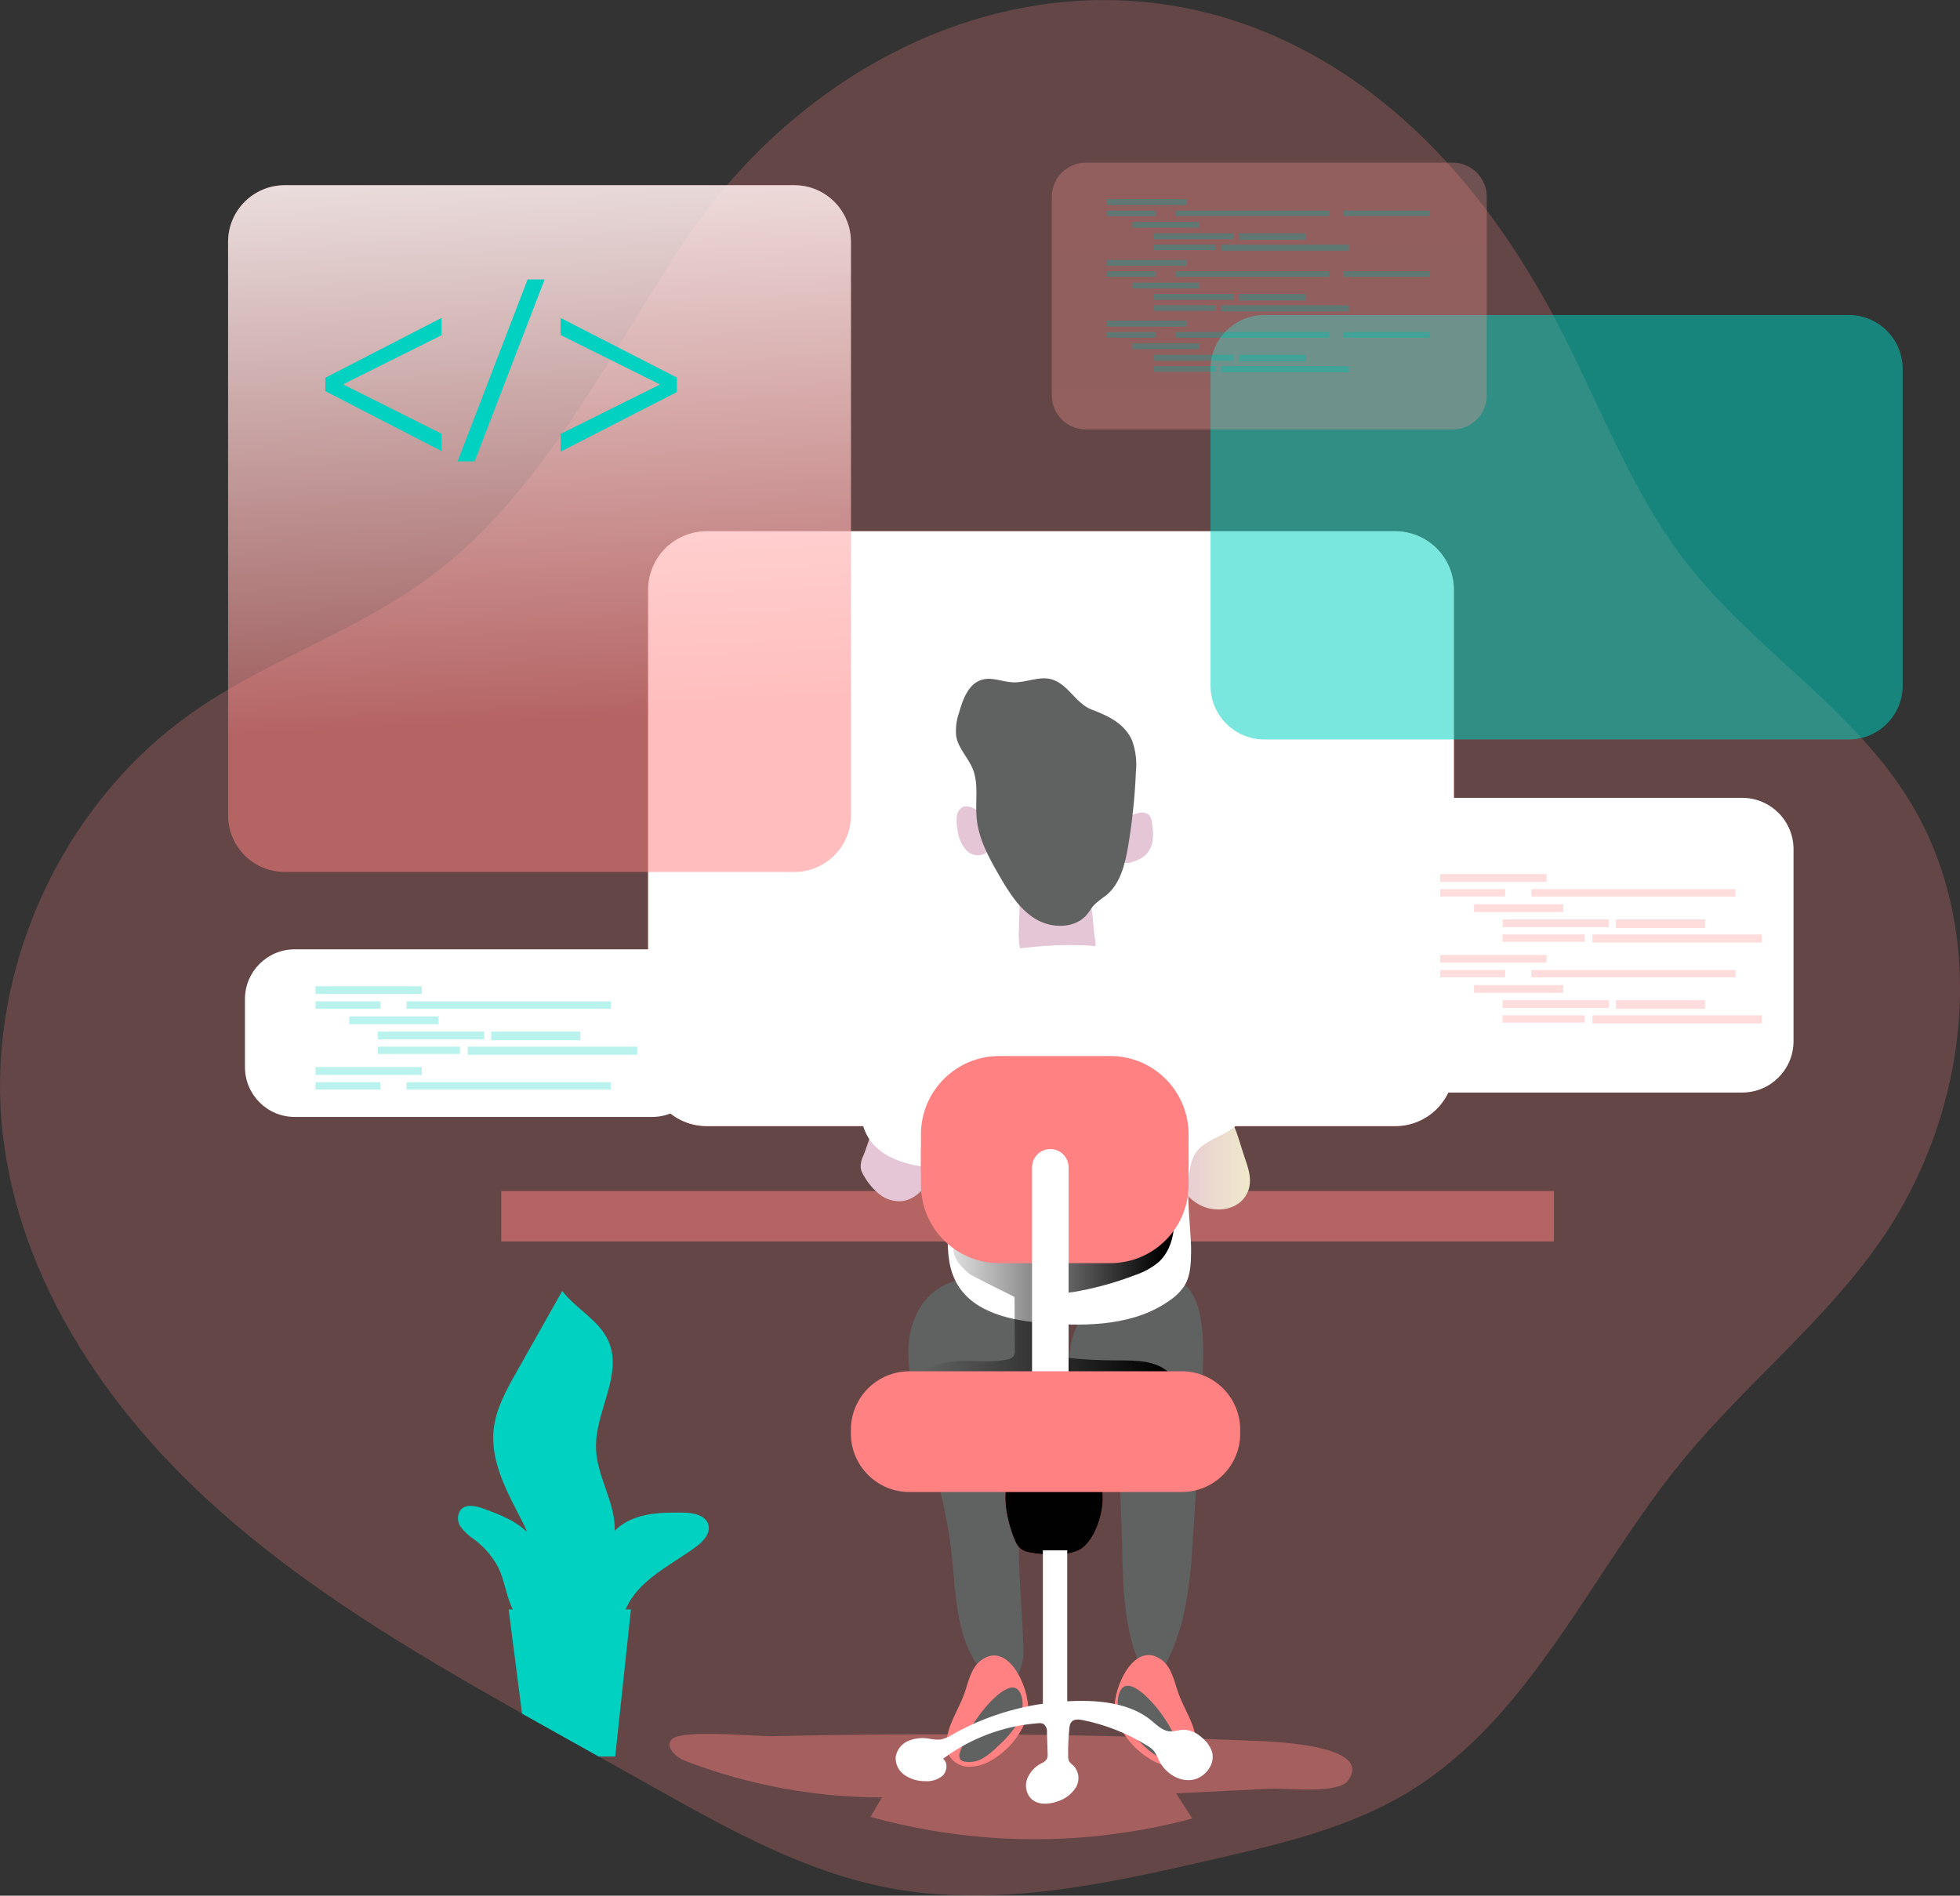 <svg width="522" height="505" viewBox="0 0 522 505" fill="none" xmlns="http://www.w3.org/2000/svg">
<rect x="0" y="0" width="522" height="505" fill="#333333" stroke="none"/>
<g id="coding_ 1" clip-path="url(#clip0)">
<g id="background_cloud">
<path id="Vector" opacity="0.24" d="M500.671 330.81C485.678 352.317 464.647 368.867 448.014 389.206C423.592 419.026 407.791 457.741 374.724 477.633C359.084 487.026 340.985 491.226 323.247 495.301C294.738 501.862 265.198 508.422 236.466 502.88C214.442 498.644 194.455 487.536 174.878 476.577L159.387 467.88C155.971 465.942 152.518 464.041 149.064 462.102L139.003 456.461C109.463 439.812 80.11 422.442 55.216 399.494C27.477 374.023 5.428 340.501 0.844 303.065C-4.472 259.802 15.875 214.365 51.675 189.503C71.315 175.835 94.73 168.231 114.022 154.055C144.468 131.69 161.226 95.919 182.132 64.497C220.876 6.237 295.384 -21.644 358.128 19.767C382.512 35.845 400.959 59.726 414.512 85.619C425.965 107.449 434.387 131.131 449.616 150.514C467.007 172.654 492.323 187.987 507.54 211.681C530.335 247.141 524.82 296.194 500.671 330.81Z" fill="#FF8182"/>
</g>
<g id="character">
<path id="Vector_2" opacity="0.42" d="M178.853 463.383C177.027 465.383 180.021 468.166 182.58 469.135C199.276 475.526 216.999 478.81 234.876 478.827L231.833 484.008C259.854 491.79 289.445 491.945 317.545 484.455L313.222 477.746L338.327 476.503C342.315 476.317 356.302 477.957 358.948 474.416C366.563 464.215 335.57 463.818 332.241 463.681C299.173 462.298 266.085 461.763 232.976 462.078C223.949 462.161 214.922 462.306 205.896 462.513C201.623 462.662 181.511 460.55 178.853 463.383Z" fill="#FF8182"/>
<path id="Vector_3" d="M319.992 371.452C319.322 384.705 318.522 397.983 317.595 411.286C317.319 418.009 316.446 424.695 314.986 431.265C314.007 435.17 312.625 438.963 310.862 442.584C310.104 444.137 309.024 445.826 307.322 446C305.173 446.224 303.682 443.925 302.912 441.9C299.074 431.96 299.074 421.076 298.825 410.441C298.684 404.941 298.465 399.436 298.167 393.928C297.807 387.281 297.086 380.087 292.589 375.167C291.223 373.676 289.558 372.458 288.217 370.93C282.739 364.717 284.378 354.243 290.279 348.391C294.863 343.856 308.167 337.868 314.589 341.62C322.216 346.068 320.353 364.283 319.992 371.452Z" fill="#606161"/>
<path id="Vector_4" d="M281.534 348.702C283.454 351.746 284.355 355.324 284.105 358.915C283.795 369.712 277.385 379.267 274.168 389.592C269.348 405.185 272.031 421.896 272.515 438.259C272.74 440.513 272.46 442.788 271.696 444.919C271.29 445.976 270.572 446.884 269.638 447.523C268.704 448.162 267.598 448.502 266.466 448.497C264.827 448.193 263.35 447.311 262.305 446.013C254.404 437.564 254.665 424.679 253.361 413.199C251.895 400.414 247.932 388.063 244.553 375.651C243.025 370.047 241.597 364.307 241.957 358.517C242.317 352.727 244.752 346.776 249.535 343.496C258.218 337.557 275.335 339.818 281.534 348.702Z" fill="#606161"/>
<path id="Vector_5" opacity="0.52" d="M133.5 330.723L413.854 330.723V317.28L133.5 317.28V330.723Z" fill="#FF8182"/>
<path id="Vector_6" d="M188.219 299.984H371.606C380.223 299.984 387.208 292.997 387.208 284.378V157.136C387.208 148.517 380.223 141.531 371.606 141.531L188.219 141.531C179.602 141.531 172.617 148.517 172.617 157.136L172.617 284.378C172.617 292.997 179.602 299.984 188.219 299.984Z" fill="#FF8182"/>
<path id="Vector_7" d="M188.219 299.984H371.606C380.223 299.984 387.208 292.997 387.208 284.378V157.136C387.208 148.517 380.223 141.531 371.606 141.531L188.219 141.531C179.602 141.531 172.617 148.517 172.617 157.136L172.617 284.378C172.617 292.997 179.602 299.984 188.219 299.984Z" fill="url(#paint0_linear)"/>
<path id="Vector_8" d="M241.795 166.343H199.001V169.487H241.795V166.343Z" fill="url(#paint1_linear)"/>
<path id="Vector_9" d="M225.125 172.419H199.001V175.364H225.125V172.419Z" fill="url(#paint2_linear)"/>
<path id="Vector_10" d="M317.856 172.419H235.659V175.388H317.856V172.419Z" fill="url(#paint3_linear)"/>
<path id="Vector_11" d="M371.805 172.419H325.545V175.388H371.805V172.419Z" fill="url(#paint4_linear)"/>
<path id="Vector_12" d="M248.504 178.52H212.591V181.626H248.504V178.52Z" fill="url(#paint5_linear)"/>
<path id="Vector_13" d="M266.913 184.583H224.119V187.726H266.913V184.583Z" fill="url(#paint6_linear)"/>
<path id="Vector_14" d="M305.583 184.583H269.708V188.074H305.583V184.583Z" fill="url(#paint7_linear)"/>
<path id="Vector_15" d="M257.1 190.659H224.057V193.603H257.1V190.659Z" fill="url(#paint8_linear)"/>
<path id="Vector_16" d="M328.464 190.659H260.267V193.926H328.464V190.659Z" fill="url(#paint9_linear)"/>
<path id="Vector_17" d="M241.795 198.883H199.001V202.027H241.795V198.883Z" fill="url(#paint10_linear)"/>
<path id="Vector_18" d="M225.125 204.959H199.001V207.904H225.125V204.959Z" fill="url(#paint11_linear)"/>
<path id="Vector_19" d="M317.856 204.959H235.659V207.929H317.856V204.959Z" fill="url(#paint12_linear)"/>
<path id="Vector_20" d="M371.805 204.959H325.545V207.929H371.805V204.959Z" fill="url(#paint13_linear)"/>
<path id="Vector_21" d="M248.504 211.035H212.591V214.141H248.504V211.035Z" fill="url(#paint14_linear)"/>
<path id="Vector_22" d="M266.913 217.123H224.119V220.267H266.913V217.123Z" fill="url(#paint15_linear)"/>
<path id="Vector_23" d="M305.583 217.123H269.708V220.614H305.583V217.123Z" fill="url(#paint16_linear)"/>
<path id="Vector_24" d="M257.1 223.199H224.057V226.144H257.1V223.199Z" fill="url(#paint17_linear)"/>
<path id="Vector_25" d="M328.464 223.199H260.267V226.467H328.464V223.199Z" fill="url(#paint18_linear)"/>
<path id="Vector_26" d="M241.795 231.412H199.001V234.555H241.795V231.412Z" fill="url(#paint19_linear)"/>
<path id="Vector_27" d="M225.125 237.487H199.001V240.432H225.125V237.487Z" fill="url(#paint20_linear)"/>
<path id="Vector_28" d="M317.856 237.487H235.659V240.457H317.856V237.487Z" fill="url(#paint21_linear)"/>
<path id="Vector_29" d="M371.805 237.487H325.545V240.457H371.805V237.487Z" fill="url(#paint22_linear)"/>
<path id="Vector_30" d="M248.504 243.563H212.591V246.669H248.504V243.563Z" fill="url(#paint23_linear)"/>
<path id="Vector_31" d="M266.913 249.639H224.119V252.782H266.913V249.639Z" fill="url(#paint24_linear)"/>
<path id="Vector_32" d="M305.583 249.639H269.708V253.13H305.583V249.639Z" fill="url(#paint25_linear)"/>
<path id="Vector_33" d="M257.1 255.727H224.057V258.672H257.1V255.727Z" fill="url(#paint26_linear)"/>
<path id="Vector_34" d="M328.464 255.727H260.267V258.995H328.464V255.727Z" fill="url(#paint27_linear)"/>
<path id="Vector_35" d="M331.557 308.57C332.439 311.055 333.272 313.664 332.725 316.223C332.527 317.109 332.17 317.951 331.669 318.708C329.185 322.56 323.297 323.156 319.247 320.845C315.198 318.534 312.912 314.111 311.794 309.663C311.353 308.173 311.206 306.612 311.359 305.066C311.719 302.37 313.508 300.096 315.372 298.108C317.856 295.524 322.415 292.144 325.756 295.25C328.762 298.033 330.228 304.855 331.557 308.57Z" fill="url(#paint28_linear)"/>
<path id="Vector_36" d="M229.958 307.824C229.414 308.851 229.16 310.007 229.225 311.167C229.375 311.913 229.671 312.622 230.094 313.254C231.139 315.13 232.535 316.788 234.206 318.137C235.891 319.488 238.027 320.15 240.181 319.988C243.361 319.64 245.883 317.118 247.572 314.397C249.328 311.812 250.251 308.751 250.218 305.625C250.121 303.979 249.66 302.374 248.87 300.926C248.08 299.478 246.979 298.223 245.647 297.251C243.249 295.512 238.255 293.934 235.547 295.922C232.839 297.91 231.312 304.619 229.958 307.824Z" fill="url(#paint29_linear)"/>
<path id="Vector_37" d="M303.322 216.564C303.763 216.436 304.227 216.411 304.68 216.491C305.132 216.571 305.56 216.753 305.931 217.024C306.449 217.614 306.751 218.363 306.788 219.148C307.104 220.731 307.167 222.354 306.974 223.957C306.766 225.55 305.984 227.012 304.775 228.069C303.834 228.763 302.773 229.276 301.645 229.585C300.798 229.969 299.835 230.005 298.962 229.684C298.581 229.425 298.263 229.085 298.031 228.687C297.799 228.289 297.659 227.845 297.62 227.386C296.639 222.578 298.142 217.508 303.322 216.564Z" fill="url(#paint30_linear)"/>
<path id="Vector_38" d="M258.093 214.899C257.6 214.775 257.084 214.775 256.59 214.899C256.052 215.153 255.597 215.556 255.28 216.06C254.963 216.564 254.797 217.149 254.801 217.745C254.721 218.913 254.796 220.087 255.025 221.236C255.239 223.159 256.027 224.973 257.286 226.442C257.92 227.149 258.773 227.621 259.708 227.784C260.644 227.946 261.606 227.788 262.441 227.336C267.72 223.684 262.752 215.918 258.093 214.899Z" fill="url(#paint31_linear)"/>
<path id="Vector_39" d="M291.534 249.626C291.779 250.752 291.846 251.909 291.732 253.055C291.273 256.236 288.105 258.46 284.925 258.858C281.745 259.255 278.565 258.187 275.596 257.006C274.684 256.699 273.841 256.218 273.112 255.59C272.384 254.829 271.888 253.877 271.683 252.844C271.327 251.053 271.218 249.222 271.36 247.402L271.559 240.991C271.498 239.737 271.745 238.487 272.279 237.35C273.522 235.226 276.366 234.865 278.838 234.704C282.08 234.567 286.962 234.704 289.099 237.661C291.235 240.618 290.987 246.184 291.534 249.626Z" fill="url(#paint32_linear)"/>
<path id="Vector_40" d="M301.521 197.293C302.486 199.998 302.826 202.887 302.515 205.742C302.238 212.335 301.549 218.904 300.453 225.411C299.633 230.294 298.341 235.537 294.478 238.618C293.373 239.361 292.33 240.192 291.36 241.103C290.689 241.824 290.217 242.719 289.596 243.501C286.453 247.44 280.118 247.44 275.795 244.818C271.472 242.197 268.702 237.699 266.168 233.325C263.373 228.505 260.603 223.46 260.106 217.906C259.696 213.508 260.727 208.873 259.05 204.786C257.808 201.779 255.236 199.368 254.665 196.175C254.444 194.024 254.707 191.85 255.435 189.814C256.441 186.198 257.982 182.023 261.646 181.042C264.317 180.321 267.075 181.688 269.845 181.775C273.373 181.899 276.963 179.924 280.316 181.042C284.627 182.483 286.528 187.453 290.826 189.068C295.124 190.684 299.521 192.721 301.521 197.293Z" fill="#606161"/>
<path id="Vector_41" d="M315.781 260.971C303.185 250.521 285.012 250.782 268.801 252.994C262.106 253.901 255.286 255.106 249.398 258.436C239.535 264.027 233.696 274.837 230.628 285.77C229.001 291.573 228.144 298.195 231.398 303.289C234.814 308.558 241.622 310.372 247.858 311.067C248.813 311.089 249.746 311.358 250.566 311.85C251.425 312.646 251.963 313.729 252.081 314.894C253.82 323.964 250.292 334.153 254.951 342.117C259.46 349.808 269.534 351.833 278.416 352.516C289.906 353.399 302.366 353.076 311.695 346.304C313.242 345.264 314.557 343.914 315.558 342.341C317.098 339.706 317.185 336.501 317.222 333.457C317.322 326.822 314.899 313.478 318.129 307.626C320.837 302.755 328.551 302.73 331.259 297.164C336.39 286.578 323.496 267.357 315.781 260.971Z" fill="white"/>
<path id="Vector_42" d="M270.192 345.521L270.279 359.648C270.341 360.192 270.237 360.742 269.981 361.226C269.568 361.736 268.97 362.062 268.317 362.133C264.491 363.027 260.491 362.518 256.565 362.53C252.64 362.543 248.404 363.239 245.584 365.984C249.87 369.153 255.398 370.022 260.702 370.644C268.553 371.58 276.42 372.201 284.304 372.507C289.414 372.884 294.552 372.617 299.595 371.712C304.03 370.822 308.186 368.883 311.719 366.059C308.254 362.332 302.515 362.406 297.446 362.406C292.515 362.404 287.588 362.122 282.689 361.561C282.135 361.569 281.586 361.462 281.075 361.249C280.565 361.035 280.103 360.718 279.72 360.319C279.307 359.583 279.142 358.733 279.248 357.896C279.342 354.759 279.738 351.639 280.428 348.577C280.575 347.567 280.982 346.613 281.608 345.807C282.715 344.861 284.105 344.31 285.558 344.241C291.31 343.282 296.95 341.742 302.39 339.644C304.631 338.901 306.716 337.751 308.539 336.252C313.434 331.804 313.222 324.138 312.092 317.615C303.085 322.845 292.913 325.741 282.503 326.039C275.385 326.238 259.944 323.181 254.938 330.04C252.454 333.506 255.1 336.712 257.845 339.11C259.037 340.128 270.192 345.384 270.192 345.521Z" fill="url(#paint33_linear)"/>
<path id="Vector_43" d="M295.695 281.322H266.13C254.612 281.322 245.274 290.662 245.274 302.183V310.993C245.274 322.514 254.612 331.854 266.13 331.854H295.695C307.214 331.854 316.552 322.514 316.552 310.993V302.183C316.552 290.662 307.214 281.322 295.695 281.322Z" fill="#FF8182"/>
<path id="Vector_44" d="M295.695 281.322H266.13C254.612 281.322 245.274 290.662 245.274 302.183V310.993C245.274 322.514 254.612 331.854 266.13 331.854H295.695C307.214 331.854 316.552 322.514 316.552 310.993V302.183C316.552 290.662 307.214 281.322 295.695 281.322Z" fill="url(#paint34_linear)"/>
<path id="Vector_45" d="M295.695 285.969H266.13C254.612 285.969 245.274 295.309 245.274 306.83V315.64C245.274 327.161 254.612 336.501 266.13 336.501H295.695C307.214 336.501 316.552 327.161 316.552 315.64V306.83C316.552 295.309 307.214 285.969 295.695 285.969Z" fill="#FF8182"/>
<path id="Vector_46" d="M291.881 313.863C289.748 314.809 287.502 315.477 285.198 315.85C278.987 316.994 271.733 316.745 267.261 312.235C266.56 311.55 265.991 310.741 265.584 309.849C264.342 306.83 265.969 303.19 268.64 301.276C271.31 299.363 274.702 298.853 277.969 298.692C281.968 298.493 289.571 297.81 293.061 300.506C297.235 303.736 296.589 311.651 291.881 313.863Z" fill="url(#paint35_linear)"/>
<path id="Vector_47" d="M279.72 386.423H279.733C282.415 386.423 284.59 384.248 284.59 381.565V310.968C284.59 308.285 282.415 306.109 279.733 306.109H279.72C277.038 306.109 274.863 308.285 274.863 310.968V381.565C274.863 384.248 277.038 386.423 279.72 386.423Z" fill="white"/>
<path id="Vector_48" d="M309.645 442.385C312.129 444.435 312.75 447.988 313.843 451.082C315.359 455.306 318.166 459.146 318.539 463.619C318.702 464.945 318.482 466.29 317.905 467.495C317.35 468.428 316.56 469.198 315.614 469.73C314.668 470.262 313.599 470.537 312.514 470.527C310.34 470.482 308.221 469.837 306.39 468.663C303.153 466.734 300.479 463.988 298.639 460.699C297.7 459.09 297.099 457.305 296.875 455.456C296.366 449.852 302.179 436.421 309.645 442.385Z" fill="#FF8182"/>
<path id="Vector_49" d="M314.278 466.091C314.454 466.418 314.545 466.783 314.545 467.153C314.545 467.524 314.454 467.889 314.278 468.216C313.992 468.523 313.612 468.728 313.198 468.8C311.486 469.131 309.713 468.807 308.229 467.893C306.764 466.994 305.42 465.913 304.229 464.675C302.385 463.056 300.753 461.211 299.372 459.183C297.988 457.122 297.425 454.618 297.794 452.163C299.111 445.429 305.049 451.467 307.235 453.952C310.356 457.498 312.749 461.622 314.278 466.091Z" fill="#606161"/>
<path id="Vector_50" d="M261.013 442.521C258.528 444.571 257.907 448.125 256.814 451.218C255.298 455.443 252.491 459.295 252.118 463.755C251.956 465.085 252.176 466.434 252.752 467.644C253.309 468.574 254.1 469.342 255.045 469.872C255.991 470.401 257.059 470.674 258.143 470.663C260.318 470.625 262.439 469.979 264.267 468.8C267.508 466.875 270.182 464.127 272.018 460.835C272.96 459.227 273.56 457.442 273.782 455.592C274.279 449.988 268.466 436.508 261.013 442.521Z" fill="#FF8182"/>
<path id="Vector_51" d="M255.745 466.576C255.573 466.903 255.484 467.268 255.484 467.638C255.484 468.008 255.573 468.373 255.745 468.7C256.037 469.008 256.421 469.213 256.839 469.284C258.55 469.602 260.318 469.279 261.807 468.377C263.265 467.474 264.604 466.393 265.795 465.159C267.646 463.539 269.282 461.69 270.664 459.655C272.045 457.597 272.608 455.098 272.242 452.647C270.913 445.901 264.987 451.939 262.789 454.437C259.671 457.984 257.278 462.108 255.745 466.576Z" fill="#606161"/>
<path id="Vector_52" d="M287.633 412.814C285.632 413.765 283.422 414.192 281.211 414.056C278.763 414.197 276.308 414.017 273.907 413.522C273.097 413.362 272.338 413.008 271.695 412.491C271.159 411.999 270.735 411.397 270.453 410.726C268.428 406.253 266.143 396.984 269.286 393.22C272.876 388.896 287.124 388.138 291.645 392.673C296.03 396.922 292.85 409.745 287.633 412.814Z" fill="#FF8182"/>
<path id="Vector_53" d="M287.633 412.814C285.632 413.765 283.422 414.192 281.211 414.056C278.763 414.197 276.308 414.017 273.907 413.522C273.097 413.362 272.338 413.008 271.695 412.491C271.159 411.999 270.735 411.397 270.453 410.726C268.428 406.253 266.143 396.984 269.286 393.22C272.876 388.896 287.124 388.138 291.645 392.673C296.03 396.922 292.85 409.745 287.633 412.814Z" fill="url(#paint36_linear)"/>
<path id="Vector_54" d="M277.745 454.847H284.229V413H277.745V454.847Z" fill="white"/>
<path id="Vector_55" d="M306.626 458.325C308.067 459.506 309.471 460.984 311.322 461.208C312.664 461.357 314.005 460.786 315.372 460.786C317.17 460.912 318.865 461.674 320.154 462.935C321.371 463.899 322.286 465.193 322.788 466.662C323.794 470.092 320.738 473.844 317.173 474.192C313.608 474.54 310.179 472.105 308.614 468.899C308.277 468.021 307.835 467.186 307.297 466.414C306.782 465.86 306.182 465.39 305.521 465.022C300.246 461.75 294.427 459.448 288.341 458.226C287.285 458.015 285.993 457.915 285.323 458.748C284.998 459.224 284.82 459.786 284.813 460.363C284.538 462.838 284.426 465.328 284.478 467.818C284.445 468.296 284.535 468.775 284.739 469.21C285.061 469.657 285.456 470.047 285.906 470.365C286.624 471.129 287.075 472.104 287.192 473.146C287.308 474.188 287.084 475.239 286.552 476.143C285.429 477.924 283.706 479.245 281.695 479.87C279.31 480.752 276.304 480.901 274.528 479.075C273.901 478.369 273.482 477.503 273.317 476.573C273.153 475.642 273.249 474.685 273.596 473.807C274.312 472.053 275.635 470.615 277.323 469.756C277.91 469.534 278.419 469.145 278.789 468.638C278.994 468.17 279.071 467.655 279.012 467.147L278.838 461.606C278.891 461.183 278.842 460.754 278.695 460.354C278.548 459.954 278.307 459.595 277.994 459.307C277.497 459.049 276.928 458.965 276.379 459.071C267.249 459.776 258.505 463.054 251.162 468.526C252.503 469.57 252.267 471.831 251.062 473.024C249.735 474.118 248.03 474.645 246.317 474.49C244.434 474.509 242.588 473.969 241.013 472.937C240.225 472.422 239.582 471.712 239.147 470.877C238.712 470.041 238.499 469.107 238.529 468.166C238.655 467.212 239.028 466.307 239.609 465.541C240.19 464.774 240.961 464.171 241.845 463.792C243.622 463.048 245.577 462.837 247.473 463.184C248.448 463.391 249.446 463.47 250.441 463.42C251.558 463.188 252.621 462.745 253.572 462.115C262.175 457.256 271.717 454.291 281.559 453.418C289.807 452.685 299.956 452.859 306.626 458.325Z" fill="white"/>
<path id="Vector_56" d="M242.205 397.469H314.713C323.323 397.469 330.303 390.487 330.303 381.876V380.894C330.303 372.282 323.323 365.301 314.713 365.301H242.205C233.596 365.301 226.616 372.282 226.616 380.894V381.876C226.616 390.487 233.596 397.469 242.205 397.469Z" fill="#FF8182"/>
<path id="Vector_57" d="M242.205 397.469H314.713C323.323 397.469 330.303 390.487 330.303 381.876V380.894C330.303 372.282 323.323 365.301 314.713 365.301H242.205C233.596 365.301 226.616 372.282 226.616 380.894V381.876C226.616 390.487 233.596 397.469 242.205 397.469Z" fill="url(#paint37_linear)"/>
</g>
<g id="clouds">
<g id="middle_right">
<path id="Vector_58" opacity="0.52" d="M336.75 196.995L492.373 196.995C500.304 196.995 506.733 190.565 506.733 182.632V98.28C506.733 90.348 500.304 83.917 492.373 83.917L336.75 83.917C328.819 83.917 322.39 90.348 322.39 98.28V182.632C322.39 190.565 328.819 196.995 336.75 196.995Z" fill="#01D1C1"/>
<path id="Vector_59" d="M336.75 196.995L492.373 196.995C500.304 196.995 506.733 190.565 506.733 182.632V98.28C506.733 90.348 500.304 83.917 492.373 83.917L336.75 83.917C328.819 83.917 322.39 90.348 322.39 98.28V182.632C322.39 190.565 328.819 196.995 336.75 196.995Z" fill="url(#paint38_linear)"/>
</g>
<g id="middle_left">
<path id="Vector_60" opacity="0.52" d="M75.824 232.282L211.548 232.282C219.876 232.282 226.628 225.529 226.628 217.198L226.628 64.423C226.628 56.092 219.876 49.339 211.548 49.339L75.824 49.339C67.495 49.339 60.744 56.092 60.744 64.423L60.744 217.198C60.744 225.529 67.495 232.282 75.824 232.282Z" fill="#FF8182"/>
<path id="Vector_61" d="M75.824 232.282L211.548 232.282C219.876 232.282 226.628 225.529 226.628 217.198L226.628 64.423C226.628 56.092 219.876 49.339 211.548 49.339L75.824 49.339C67.495 49.339 60.744 56.092 60.744 64.423L60.744 217.198C60.744 225.529 67.495 232.282 75.824 232.282Z" fill="url(#paint39_linear)"/>
<path id="Vector_62" d="M86.631 100.641L117.599 84.688V89.309L91.513 102.318V102.467L117.599 115.538V120.16L86.631 104.207V100.641Z" fill="#01D1C1"/>
<path id="Vector_63" d="M121.885 122.894L140.518 74.438H145.052L126.419 122.894H121.885Z" fill="#01D1C1"/>
<path id="Vector_64" d="M180.269 104.443L149.288 120.334V115.6L175.573 102.529V102.318L149.288 89.247V84.688L180.269 100.579V104.443Z" fill="#01D1C1"/>
</g>
<g id="bottom_left">
<path id="Vector_65" d="M78.495 297.548H173.685C181.005 297.548 186.939 291.613 186.939 284.291V266.151C186.939 258.829 181.005 252.894 173.685 252.894H78.495C71.175 252.894 65.24 258.829 65.24 266.151V284.291C65.24 291.613 71.175 297.548 78.495 297.548Z" fill="white"/>
<g id="group" opacity="0.52">
<path id="Vector_66" opacity="0.52" d="M112.345 262.734H84.022V264.809H112.345V262.734Z" fill="#01D1C1"/>
<path id="Vector_67" opacity="0.52" d="M101.314 266.76H84.022V268.711H101.314V266.76Z" fill="#01D1C1"/>
<path id="Vector_68" opacity="0.52" d="M162.679 266.76H108.283V268.723H162.679V266.76Z" fill="#01D1C1"/>
<path id="Vector_69" opacity="0.52" d="M116.792 270.786H93.016V272.849H116.792V270.786Z" fill="#01D1C1"/>
<path id="Vector_70" opacity="0.52" d="M128.965 274.812H100.643V276.886H128.965V274.812Z" fill="#01D1C1"/>
<path id="Vector_71" opacity="0.52" d="M154.555 274.812H130.816V277.122H154.555V274.812Z" fill="#01D1C1"/>
<path id="Vector_72" opacity="0.52" d="M122.481 278.825H100.606V280.775H122.481V278.825Z" fill="#01D1C1"/>
<path id="Vector_73" opacity="0.52" d="M169.697 278.825H124.568V280.987H169.697V278.825Z" fill="#01D1C1"/>
<path id="Vector_74" opacity="0.52" d="M112.345 284.267H84.022V286.342H112.345V284.267Z" fill="#01D1C1"/>
<path id="Vector_75" opacity="0.52" d="M101.314 288.292H84.022V290.243H101.314V288.292Z" fill="#01D1C1"/>
<path id="Vector_76" opacity="0.52" d="M162.679 288.292H108.283V290.256H162.679V288.292Z" fill="#01D1C1"/>
</g>
</g>
<g id="bottom_right">
<path id="Vector_77" d="M385.506 291.051H463.976C471.536 291.051 477.665 284.921 477.665 277.359V226.231C477.665 218.669 471.536 212.539 463.976 212.539H385.506C377.946 212.539 371.817 218.669 371.817 226.231V277.359C371.817 284.921 377.946 291.051 385.506 291.051Z" fill="white"/>
<g id="Group" opacity="0.52">
<path id="Vector_78" opacity="0.52" d="M411.89 232.853H383.568V234.928H411.89V232.853Z" fill="#FF8182"/>
<path id="Vector_79" opacity="0.52" d="M400.86 236.866H383.568V238.817H400.86V236.866Z" fill="#FF8182"/>
<path id="Vector_80" opacity="0.52" d="M462.225 236.866H407.829V238.829H462.225V236.866Z" fill="#FF8182"/>
<path id="Vector_81" opacity="0.52" d="M416.338 240.904H392.562V242.967H416.338V240.904Z" fill="#FF8182"/>
<path id="Vector_82" opacity="0.52" d="M428.511 244.917H400.189V246.992H428.511V244.917Z" fill="#FF8182"/>
<path id="Vector_83" opacity="0.52" d="M454.088 244.917H430.35V247.228H454.088V244.917Z" fill="#FF8182"/>
<path id="Vector_84" opacity="0.52" d="M422.014 248.943H400.139V250.894H422.014V248.943Z" fill="#FF8182"/>
<path id="Vector_85" opacity="0.52" d="M469.243 248.943H424.114V251.105H469.243V248.943Z" fill="#FF8182"/>
<path id="Vector_86" opacity="0.52" d="M411.89 254.385H383.568V256.46H411.89V254.385Z" fill="#FF8182"/>
<path id="Vector_87" opacity="0.52" d="M400.86 258.398H383.568V260.349H400.86V258.398Z" fill="#FF8182"/>
<path id="Vector_88" opacity="0.52" d="M462.225 258.398H407.829V260.362H462.225V258.398Z" fill="#FF8182"/>
<path id="Vector_89" opacity="0.52" d="M416.338 262.424H392.562V264.487H416.338V262.424Z" fill="#FF8182"/>
<path id="Vector_90" opacity="0.52" d="M428.511 266.45H400.189V268.525H428.511V266.45Z" fill="#FF8182"/>
<path id="Vector_91" opacity="0.52" d="M454.088 266.45H430.35V268.761H454.088V266.45Z" fill="#FF8182"/>
<path id="Vector_92" opacity="0.52" d="M422.014 270.476H400.139V272.426H422.014V270.476Z" fill="#FF8182"/>
<path id="Vector_93" opacity="0.52" d="M469.243 270.476H424.114V272.638H469.243V270.476Z" fill="#FF8182"/>
</g>
</g>
<g id="top_right" opacity="0.52">
<path id="Vector_94" opacity="0.52" d="M289.161 114.395L386.935 114.395C391.915 114.395 395.953 110.356 395.953 105.375V52.37C395.953 47.389 391.915 43.35 386.935 43.35L289.161 43.35C284.18 43.35 280.142 47.389 280.142 52.37V105.375C280.142 110.356 284.18 114.395 289.161 114.395Z" fill="#FF8182"/>
<path id="Vector_95" d="M289.161 114.395L386.935 114.395C391.915 114.395 395.953 110.356 395.953 105.375V52.37C395.953 47.389 391.915 43.35 386.935 43.35L289.161 43.35C284.18 43.35 280.142 47.389 280.142 52.37V105.375C280.142 110.356 284.18 114.395 289.161 114.395Z" fill="url(#paint40_linear)"/>
<path id="Vector_96" opacity="0.52" d="M316.129 53.066H294.838V54.632H316.129V53.066Z" fill="#01D1C1"/>
<path id="Vector_97" opacity="0.52" d="M307.831 56.098H294.838V57.564H307.831V56.098Z" fill="#01D1C1"/>
<path id="Vector_98" opacity="0.52" d="M353.967 56.098H313.073V57.577H353.967V56.098Z" fill="#01D1C1"/>
<path id="Vector_99" opacity="0.52" d="M380.798 56.098H357.78V57.577H380.798V56.098Z" fill="#01D1C1"/>
<path id="Vector_100" opacity="0.52" d="M319.458 59.117H301.595V60.658H319.458V59.117Z" fill="#01D1C1"/>
<path id="Vector_101" opacity="0.52" d="M328.626 62.149H307.334V63.714H328.626V62.149Z" fill="#01D1C1"/>
<path id="Vector_102" opacity="0.52" d="M347.843 62.149H330.004V63.888H347.843V62.149Z" fill="#01D1C1"/>
<path id="Vector_103" opacity="0.52" d="M323.731 65.168H307.297V66.635H323.731V65.168Z" fill="#01D1C1"/>
<path id="Vector_104" opacity="0.52" d="M359.246 65.168H325.321V66.796H359.246V65.168Z" fill="#01D1C1"/>
<path id="Vector_105" opacity="0.52" d="M316.129 69.256H294.838V70.821H316.129V69.256Z" fill="#01D1C1"/>
<path id="Vector_106" opacity="0.52" d="M307.831 72.275H294.838V73.741H307.831V72.275Z" fill="#01D1C1"/>
<path id="Vector_107" opacity="0.52" d="M353.967 72.275H313.073V73.754H353.967V72.275Z" fill="#01D1C1"/>
<path id="Vector_108" opacity="0.52" d="M380.798 72.275H357.78V73.754H380.798V72.275Z" fill="#01D1C1"/>
<path id="Vector_109" opacity="0.52" d="M319.458 75.294H301.595V76.835H319.458V75.294Z" fill="#01D1C1"/>
<path id="Vector_110" opacity="0.52" d="M328.626 78.326H307.334V79.892H328.626V78.326Z" fill="#01D1C1"/>
<path id="Vector_111" opacity="0.52" d="M347.843 78.326H330.004V80.066H347.843V78.326Z" fill="#01D1C1"/>
<path id="Vector_112" opacity="0.52" d="M323.731 81.345H307.297V82.811H323.731V81.345Z" fill="#01D1C1"/>
<path id="Vector_113" opacity="0.52" d="M359.246 81.345H325.321V82.973H359.246V81.345Z" fill="#01D1C1"/>
<path id="Vector_114" opacity="0.52" d="M316.129 85.433H294.838V86.998H316.129V85.433Z" fill="#01D1C1"/>
<path id="Vector_115" opacity="0.52" d="M307.831 88.465H294.838V89.931H307.831V88.465Z" fill="#01D1C1"/>
<path id="Vector_116" opacity="0.52" d="M353.967 88.465H313.073V89.943H353.967V88.465Z" fill="#01D1C1"/>
<path id="Vector_117" opacity="0.52" d="M380.798 88.465H357.78V89.943H380.798V88.465Z" fill="#01D1C1"/>
<path id="Vector_118" opacity="0.52" d="M319.458 91.484H301.595V93.025H319.458V91.484Z" fill="#01D1C1"/>
<path id="Vector_119" opacity="0.52" d="M328.626 94.503H307.334V96.068H328.626V94.503Z" fill="#01D1C1"/>
<path id="Vector_120" opacity="0.52" d="M347.843 94.503H330.004V96.242H347.843V94.503Z" fill="#01D1C1"/>
<path id="Vector_121" opacity="0.52" d="M323.731 97.535H307.297V99.001H323.731V97.535Z" fill="#01D1C1"/>
<path id="Vector_122" opacity="0.52" d="M359.246 97.535H325.321V99.162H359.246V97.535Z" fill="#01D1C1"/>
</g>
</g>
<g id="plant">
<path id="Vector_123" d="M139.649 406.415C135.537 398.29 130.506 389.853 131.475 380.795C132.059 375.316 134.829 370.346 137.537 365.538L149.735 343.906C153.462 348.752 159.599 351.697 162.058 357.288C166.008 366.271 158.332 376.211 158.741 386.014C159.015 393.556 164.021 400.427 163.71 407.968C163.512 413.448 154.841 431.402 147.822 430.718C144.108 430.358 141.984 411.012 139.649 406.415Z" fill="#01D1C1"/>
<path id="Vector_124" d="M139.649 406.415C135.537 398.29 130.506 389.853 131.475 380.795C132.059 375.316 134.829 370.346 137.537 365.538L149.735 343.906C153.462 348.752 159.599 351.697 162.058 357.288C166.008 366.271 158.332 376.211 158.741 386.014C159.015 393.556 164.021 400.427 163.71 407.968C163.512 413.448 154.841 431.402 147.822 430.718C144.108 430.358 141.984 411.012 139.649 406.415Z" fill="url(#paint41_linear)"/>
<path id="Vector_125" d="M181.648 402.949C184.418 402.949 187.859 403.508 188.654 406.179C189.3 408.515 187.25 410.664 185.3 412.106C178.505 417.076 169.996 420.89 166.667 428.631C161.139 441.478 145.487 433.24 153.586 422.12C156.94 417.523 159.797 411.348 163.971 407.509C168.766 403.073 175.474 402.874 181.648 402.949Z" fill="#01D1C1"/>
<path id="Vector_126" d="M181.648 402.949C184.418 402.949 187.859 403.508 188.654 406.179C189.3 408.515 187.25 410.664 185.3 412.106C178.505 417.076 169.996 420.89 166.667 428.631C161.139 441.478 145.487 433.24 153.586 422.12C156.94 417.523 159.797 411.348 163.971 407.509C168.766 403.073 175.474 402.874 181.648 402.949Z" fill="url(#paint42_linear)"/>
<path id="Vector_127" d="M141.065 408.888C137.947 405.334 133.314 403.582 128.891 401.942C126.792 401.172 124.096 400.538 122.68 402.228C122.213 402.887 121.963 403.675 121.963 404.483C121.963 405.291 122.213 406.079 122.68 406.738C123.654 408.03 124.844 409.143 126.196 410.031C128.916 412.025 131.147 414.612 132.717 417.598C134.295 420.816 134.717 424.481 136.121 427.786C137.525 431.091 140.456 434.21 144.034 434.06C145.436 433.919 146.764 433.366 147.852 432.471C148.94 431.575 149.738 430.377 150.145 429.028C151.537 424.742 149.686 422.816 147.388 419.784C144.841 416.417 143.91 412.106 141.065 408.888Z" fill="#01D1C1"/>
<path id="Vector_128" d="M141.065 408.888C137.947 405.334 133.314 403.582 128.891 401.942C126.792 401.172 124.096 400.538 122.68 402.228C122.213 402.887 121.963 403.675 121.963 404.483C121.963 405.291 122.213 406.079 122.68 406.738C123.654 408.03 124.844 409.143 126.196 410.031C128.916 412.025 131.147 414.612 132.717 417.598C134.295 420.816 134.717 424.481 136.121 427.786C137.525 431.091 140.456 434.21 144.034 434.06C145.436 433.919 146.764 433.366 147.852 432.471C148.94 431.575 149.738 430.377 150.145 429.028C151.537 424.742 149.686 422.816 147.388 419.784C144.841 416.417 143.91 412.106 141.065 408.888Z" fill="url(#paint43_linear)"/>
<path id="Vector_129" d="M168.033 428.743L163.847 467.918H159.412C155.996 465.98 152.543 464.079 149.09 462.14L139.028 456.5L135.463 428.743H168.033Z" fill="#01D1C1"/>
<path id="Vector_130" d="M168.033 428.743L163.847 467.918H159.412C155.996 465.98 152.543 464.079 149.09 462.14L139.028 456.5L135.463 428.743H168.033Z" fill="url(#paint44_linear)"/>
</g>
</g>
<defs>
<linearGradient id="paint0_linear" x1="67107.9" y1="41361.6" x2="66008.2" y2="8885.68" gradientUnits="userSpaceOnUse">
<stop stop-color="white" stop-opacity="0"/>
<stop offset="0.95" stop-color="white"/>
</linearGradient>
<linearGradient id="paint1_linear" x1="222.032" y1="81.208" x2="219.671" y2="207.097" gradientUnits="userSpaceOnUse">
<stop stop-color="white" stop-opacity="0"/>
<stop offset="0.99" stop-color="white"/>
</linearGradient>
<linearGradient id="paint2_linear" x1="6860.51" y1="1300.75" x2="6859.88" y2="1002.33" gradientUnits="userSpaceOnUse">
<stop stop-color="white" stop-opacity="0"/>
<stop offset="0.99" stop-color="white"/>
</linearGradient>
<linearGradient id="paint3_linear" x1="25475.8" y1="1307.43" x2="25475.6" y2="1006.45" gradientUnits="userSpaceOnUse">
<stop stop-color="white" stop-opacity="0"/>
<stop offset="0.99" stop-color="white"/>
</linearGradient>
<linearGradient id="paint4_linear" x1="17207.1" y1="1304.17" x2="17206.8" y2="1003.25" gradientUnits="userSpaceOnUse">
<stop stop-color="white" stop-opacity="0"/>
<stop offset="0.99" stop-color="white"/>
</linearGradient>
<linearGradient id="paint5_linear" x1="9907.81" y1="1367.88" x2="9907.3" y2="1053.08" gradientUnits="userSpaceOnUse">
<stop stop-color="white" stop-opacity="0"/>
<stop offset="0.99" stop-color="white"/>
</linearGradient>
<linearGradient id="paint6_linear" x1="12296.7" y1="1387.56" x2="12296.3" y2="1068.95" gradientUnits="userSpaceOnUse">
<stop stop-color="white" stop-opacity="0"/>
<stop offset="0.99" stop-color="white"/>
</linearGradient>
<linearGradient id="paint7_linear" x1="11606.2" y1="1518.46" x2="11605.5" y2="1164.59" gradientUnits="userSpaceOnUse">
<stop stop-color="white" stop-opacity="0"/>
<stop offset="0.99" stop-color="white"/>
</linearGradient>
<linearGradient id="paint8_linear" x1="9417.2" y1="1317.74" x2="9416.71" y2="1019.31" gradientUnits="userSpaceOnUse">
<stop stop-color="white" stop-opacity="0"/>
<stop offset="0.99" stop-color="white"/>
</linearGradient>
<linearGradient id="paint9_linear" x1="22185.6" y1="1438.74" x2="22185.4" y2="1107.57" gradientUnits="userSpaceOnUse">
<stop stop-color="white" stop-opacity="0"/>
<stop offset="0.99" stop-color="white"/>
</linearGradient>
<linearGradient id="paint10_linear" x1="11394.8" y1="1320.72" x2="11394.3" y2="1002.12" gradientUnits="userSpaceOnUse">
<stop stop-color="white" stop-opacity="0"/>
<stop offset="0.99" stop-color="white"/>
</linearGradient>
<linearGradient id="paint11_linear" x1="6860.51" y1="1256.23" x2="6859.88" y2="957.771" gradientUnits="userSpaceOnUse">
<stop stop-color="white" stop-opacity="0"/>
<stop offset="0.99" stop-color="white"/>
</linearGradient>
<linearGradient id="paint12_linear" x1="25475.8" y1="1262.2" x2="25475.6" y2="961.218" gradientUnits="userSpaceOnUse">
<stop stop-color="white" stop-opacity="0"/>
<stop offset="0.99" stop-color="white"/>
</linearGradient>
<linearGradient id="paint13_linear" x1="17207.1" y1="1258.99" x2="17206.8" y2="958.013" gradientUnits="userSpaceOnUse">
<stop stop-color="white" stop-opacity="0"/>
<stop offset="0.99" stop-color="white"/>
</linearGradient>
<linearGradient id="paint14_linear" x1="9907.81" y1="1319.12" x2="9907.3" y2="1004.28" gradientUnits="userSpaceOnUse">
<stop stop-color="white" stop-opacity="0"/>
<stop offset="0.99" stop-color="white"/>
</linearGradient>
<linearGradient id="paint15_linear" x1="12296.7" y1="1337.77" x2="12296.3" y2="1019.16" gradientUnits="userSpaceOnUse">
<stop stop-color="white" stop-opacity="0"/>
<stop offset="0.99" stop-color="white"/>
</linearGradient>
<linearGradient id="paint16_linear" x1="11606.2" y1="1459.6" x2="11605.5" y2="1105.73" gradientUnits="userSpaceOnUse">
<stop stop-color="white" stop-opacity="0"/>
<stop offset="0.99" stop-color="white"/>
</linearGradient>
<linearGradient id="paint17_linear" x1="9417.2" y1="1273.18" x2="9416.71" y2="974.752" gradientUnits="userSpaceOnUse">
<stop stop-color="white" stop-opacity="0"/>
<stop offset="0.99" stop-color="white"/>
</linearGradient>
<linearGradient id="paint18_linear" x1="22185.6" y1="1385.75" x2="22185.4" y2="1054.55" gradientUnits="userSpaceOnUse">
<stop stop-color="white" stop-opacity="0"/>
<stop offset="0.99" stop-color="white"/>
</linearGradient>
<linearGradient id="paint19_linear" x1="11394.8" y1="1270.95" x2="11394.3" y2="952.376" gradientUnits="userSpaceOnUse">
<stop stop-color="white" stop-opacity="0"/>
<stop offset="0.99" stop-color="white"/>
</linearGradient>
<linearGradient id="paint20_linear" x1="6860.51" y1="1211.66" x2="6859.88" y2="913.208" gradientUnits="userSpaceOnUse">
<stop stop-color="white" stop-opacity="0"/>
<stop offset="0.99" stop-color="white"/>
</linearGradient>
<linearGradient id="paint21_linear" x1="25475.8" y1="1216.99" x2="25475.6" y2="916.038" gradientUnits="userSpaceOnUse">
<stop stop-color="white" stop-opacity="0"/>
<stop offset="0.99" stop-color="white"/>
</linearGradient>
<linearGradient id="paint22_linear" x1="17207.1" y1="1213.78" x2="17206.8" y2="912.802" gradientUnits="userSpaceOnUse">
<stop stop-color="white" stop-opacity="0"/>
<stop offset="0.99" stop-color="white"/>
</linearGradient>
<linearGradient id="paint23_linear" x1="9907.81" y1="1270.31" x2="9907.3" y2="955.484" gradientUnits="userSpaceOnUse">
<stop stop-color="white" stop-opacity="0"/>
<stop offset="0.99" stop-color="white"/>
</linearGradient>
<linearGradient id="paint24_linear" x1="12296.7" y1="1288" x2="12296.3" y2="969.39" gradientUnits="userSpaceOnUse">
<stop stop-color="white" stop-opacity="0"/>
<stop offset="0.99" stop-color="white"/>
</linearGradient>
<linearGradient id="paint25_linear" x1="11606.2" y1="1400.67" x2="11605.5" y2="1046.8" gradientUnits="userSpaceOnUse">
<stop stop-color="white" stop-opacity="0"/>
<stop offset="0.99" stop-color="white"/>
</linearGradient>
<linearGradient id="paint26_linear" x1="9417.2" y1="1228.62" x2="9416.71" y2="930.159" gradientUnits="userSpaceOnUse">
<stop stop-color="white" stop-opacity="0"/>
<stop offset="0.99" stop-color="white"/>
</linearGradient>
<linearGradient id="paint27_linear" x1="22185.6" y1="1332.71" x2="22185.4" y2="1001.5" gradientUnits="userSpaceOnUse">
<stop stop-color="white" stop-opacity="0"/>
<stop offset="0.99" stop-color="white"/>
</linearGradient>
<linearGradient id="paint28_linear" x1="311.334" y1="308.122" x2="332.899" y2="308.122" gradientUnits="userSpaceOnUse">
<stop stop-color="#E5C6D6"/>
<stop offset="0.42" stop-color="#EAD4D0"/>
<stop offset="1" stop-color="#F0E9CB"/>
</linearGradient>
<linearGradient id="paint29_linear" x1="5845.24" y1="6530.28" x2="6201.04" y2="6530.28" gradientUnits="userSpaceOnUse">
<stop stop-color="#E5C6D6"/>
<stop offset="0.42" stop-color="#EAD4D0"/>
<stop offset="1" stop-color="#F0E9CB"/>
</linearGradient>
<linearGradient id="paint30_linear" x1="3437.49" y1="2656.86" x2="3513.99" y2="2656.86" gradientUnits="userSpaceOnUse">
<stop stop-color="#E5C6D6"/>
<stop offset="0.42" stop-color="#EAD4D0"/>
<stop offset="1" stop-color="#F0E9CB"/>
</linearGradient>
<linearGradient id="paint31_linear" x1="3117.18" y1="2560.14" x2="3196.9" y2="2560.14" gradientUnits="userSpaceOnUse">
<stop stop-color="#E5C6D6"/>
<stop offset="0.42" stop-color="#EAD4D0"/>
<stop offset="1" stop-color="#F0E9CB"/>
</linearGradient>
<linearGradient id="paint32_linear" x1="6443.34" y1="5098.71" x2="6781.56" y2="5098.71" gradientUnits="userSpaceOnUse">
<stop stop-color="#E5C6D6"/>
<stop offset="0.42" stop-color="#EAD4D0"/>
<stop offset="1" stop-color="#F0E9CB"/>
</linearGradient>
<linearGradient id="paint33_linear" x1="245.584" y1="345.148" x2="312.812" y2="345.148" gradientUnits="userSpaceOnUse">
<stop stop-color="#010101" stop-opacity="0"/>
<stop offset="0.95" stop-color="#010101"/>
</linearGradient>
<linearGradient id="paint34_linear" x1="14319.1" y1="12750" x2="18409" y2="12750" gradientUnits="userSpaceOnUse">
<stop stop-color="#010101" stop-opacity="0"/>
<stop offset="0.95" stop-color="#010101"/>
</linearGradient>
<linearGradient id="paint35_linear" x1="9742.01" y1="4545.01" x2="9730.44" y2="5592.29" gradientUnits="userSpaceOnUse">
<stop stop-color="#010101" stop-opacity="0"/>
<stop offset="0.95" stop-color="#010101"/>
</linearGradient>
<linearGradient id="paint36_linear" x1="8260.42" y1="8554.11" x2="8331.67" y2="7906.46" gradientUnits="userSpaceOnUse">
<stop stop-color="#010101" stop-opacity="0"/>
<stop offset="0.95" stop-color="#010101"/>
</linearGradient>
<linearGradient id="paint37_linear" x1="32019.1" y1="9730.32" x2="32027.9" y2="10877.4" gradientUnits="userSpaceOnUse">
<stop stop-color="#010101" stop-opacity="0"/>
<stop offset="0.95" stop-color="#010101"/>
</linearGradient>
<linearGradient id="paint38_linear" x1="77892.3" y1="13135.4" x2="95208.6" y2="17387.6" gradientUnits="userSpaceOnUse">
<stop stop-color="white" stop-opacity="0"/>
<stop offset="0.95" stop-color="white"/>
</linearGradient>
<linearGradient id="paint39_linear" x1="145.984" y1="191.765" x2="137.235" y2="-1.776" gradientUnits="userSpaceOnUse">
<stop stop-color="white" stop-opacity="0"/>
<stop offset="0.95" stop-color="white"/>
</linearGradient>
<linearGradient id="paint40_linear" x1="41277.2" y1="-1288.73" x2="41353.9" y2="8924.22" gradientUnits="userSpaceOnUse">
<stop stop-color="white" stop-opacity="0"/>
<stop offset="0.95" stop-color="white"/>
</linearGradient>
<linearGradient id="paint41_linear" x1="6659.49" y1="28306.9" x2="6727.03" y2="34699.7" gradientUnits="userSpaceOnUse">
<stop stop-color="#010101" stop-opacity="0"/>
<stop offset="0.95" stop-color="#010101"/>
</linearGradient>
<linearGradient id="paint42_linear" x1="8335.37" y1="11129" x2="8599.59" y2="12311.3" gradientUnits="userSpaceOnUse">
<stop stop-color="#010101" stop-opacity="0"/>
<stop offset="0.95" stop-color="#010101"/>
</linearGradient>
<linearGradient id="paint43_linear" x1="5706.07" y1="11291.2" x2="5134.07" y2="12499.6" gradientUnits="userSpaceOnUse">
<stop stop-color="#010101" stop-opacity="0"/>
<stop offset="0.95" stop-color="#010101"/>
</linearGradient>
<linearGradient id="paint44_linear" x1="6901.36" y1="14134.6" x2="6069.95" y2="16142.5" gradientUnits="userSpaceOnUse">
<stop stop-color="#010101" stop-opacity="0"/>
<stop offset="0.95" stop-color="#010101"/>
</linearGradient>
<clipPath id="clip0">
<rect width="522" height="504.968" fill="white"/>
</clipPath>
</defs>
</svg>
